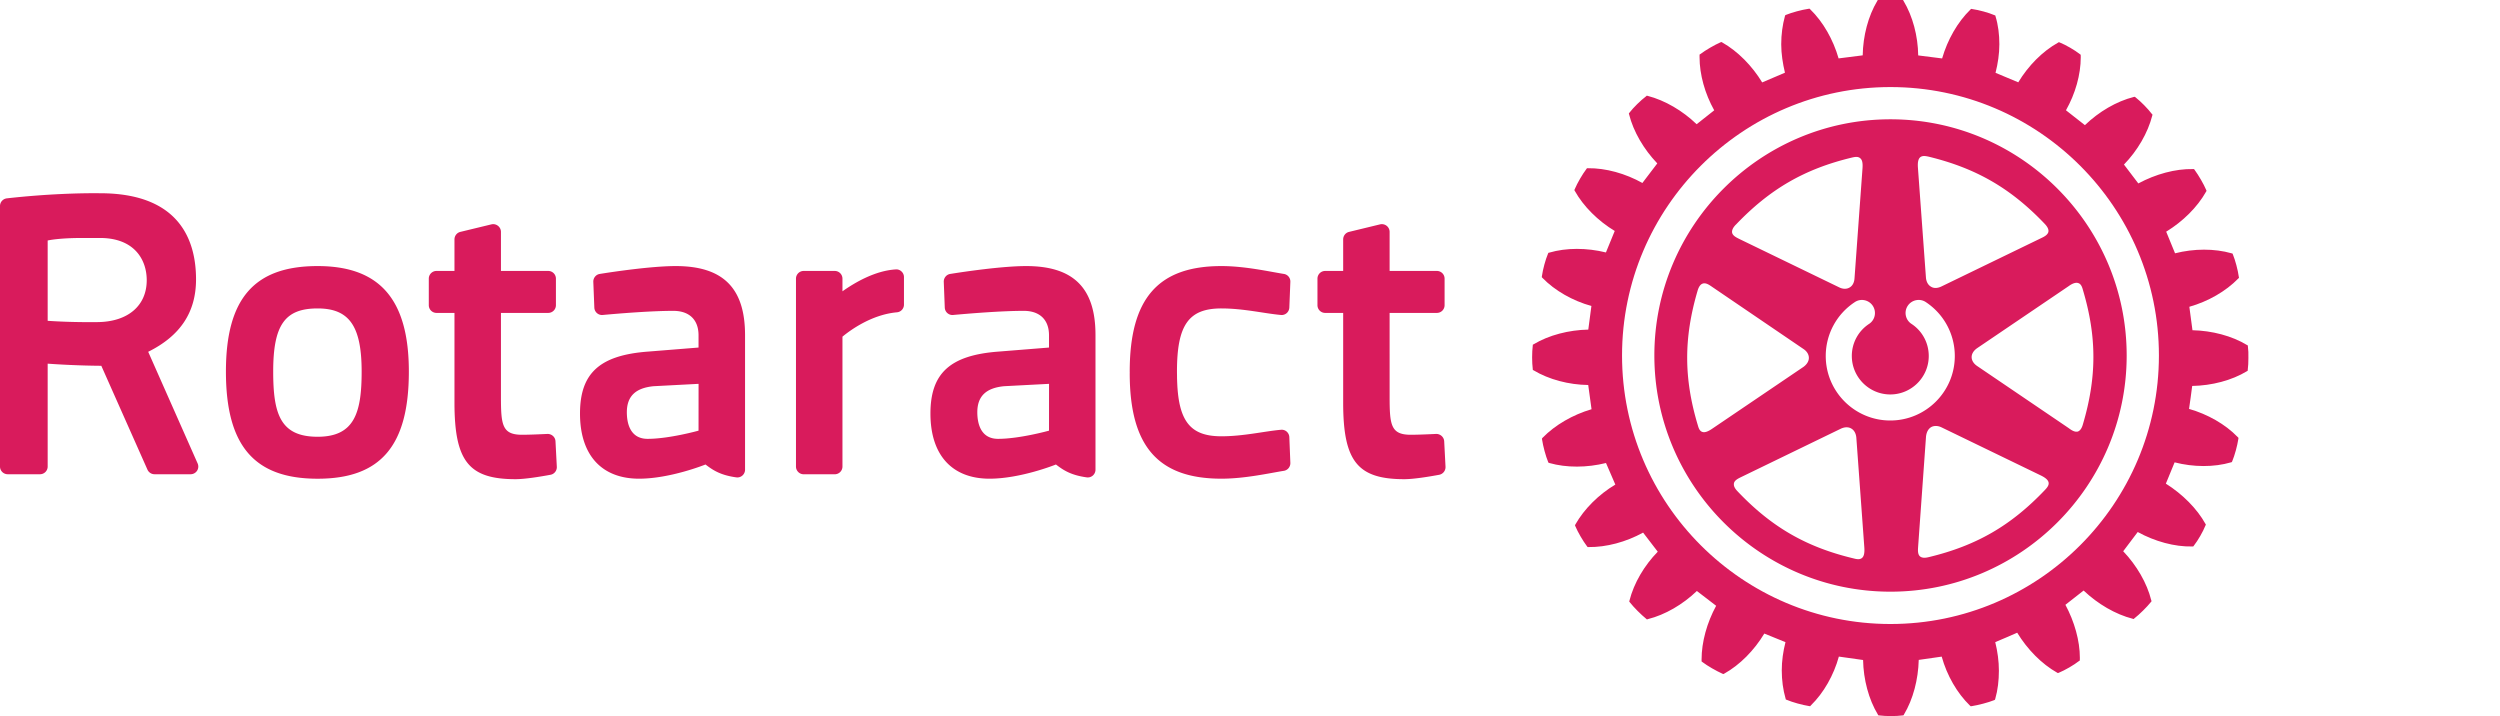 <svg version="1.2" xmlns="http://www.w3.org/2000/svg" viewBox="0 0 753.57 215.8" overflow="visible"><path fill="#D91B5C" d="M677.58 104.44l-.02-.3-.23-.13c-4.58-2.78-10.58-4.34-16.46-4.47-.11-.78-.85-6.28-.94-7.07 5.61-1.59 10.99-4.64 14.77-8.54l.2-.18-.06-.3c-.28-2.09-1.07-5.01-1.79-6.77l-.12-.26-.28-.07c-5.17-1.48-11.35-1.44-17.03 0-.27-.73-2.37-5.8-2.67-6.52 5-3.05 9.39-7.37 12.02-12.05l.14-.23-.1-.29c-.76-1.8-2.29-4.41-3.5-6.07l-.17-.23h-.31c-5.32-.11-11.25 1.52-16.48 4.33-.46-.64-3.87-5.08-4.33-5.69 4.08-4.2 7.19-9.53 8.53-14.75l.08-.29-.2-.22c-1.21-1.6-3.33-3.75-4.92-5l-.22-.17-.3.05c-5.23 1.32-10.53 4.45-14.74 8.5-.65-.49-5.07-3.95-5.71-4.48 2.81-4.97 4.46-10.72 4.46-16.02 0-.15-.02-.72-.02-.72l-.23-.17c-1.63-1.28-4.21-2.76-6.09-3.53l-.26-.09-.23.13c-4.69 2.61-8.99 6.97-12.01 11.97-.76-.29-6.13-2.56-6.85-2.86.71-2.81 1.15-5.72 1.15-8.62 0-2.92-.35-5.79-1.15-8.39l-.06-.27-.29-.11c-1.77-.76-4.61-1.54-6.71-1.84l-.31-.05-.19.2c-3.88 3.76-6.92 9.12-8.54 14.74-.8-.13-6.36-.82-7.21-.91-.08-5.83-1.64-11.8-4.42-16.43l-.15-.27-.29-.01c-2-.26-5.05-.26-7.01 0l-.32.01-.14.26c-2.75 4.59-4.3 10.55-4.4 16.42-.8.1-6.46.79-7.27.92-1.62-5.65-4.67-11.03-8.53-14.77l-.22-.22-.32.04c-2.08.31-4.96 1.09-6.73 1.81l-.27.12-.1.27c-.73 2.64-1.12 5.55-1.12 8.5 0 2.84.46 5.77 1.12 8.56-.71.3-6.14 2.63-6.86 2.93-3.04-5-7.35-9.39-12.03-12.04l-.26-.14-.29.1c-1.79.79-4.4 2.29-6.05 3.53l-.25.16v.78c0 5.24 1.62 11.02 4.42 16.02-.61.5-4.69 3.7-5.3 4.19-4.21-4.06-9.52-7.19-14.77-8.55l-.27-.05-.2.19c-1.61 1.21-3.77 3.32-5.01 4.93l-.18.23.07.28c1.31 5.21 4.44 10.54 8.5 14.78-.44.62-4 5.26-4.49 5.9-5.09-2.85-11.01-4.52-16.44-4.45l-.27.01-.18.25c-1.19 1.58-2.69 4.13-3.51 6.07l-.11.26.14.26c2.6 4.67 7.01 9.02 12.03 12.07-.27.72-2.33 5.74-2.65 6.47-5.78-1.43-11.93-1.45-17.07.05l-.28.07-.11.25c-.76 1.8-1.54 4.64-1.84 6.78l-.04.29.2.23c3.75 3.86 9.13 6.91 14.76 8.47-.12.8-.85 6.35-.94 7.12-5.85.11-11.87 1.66-16.46 4.41l-.26.14-.02.3c-.12 1.01-.19 2.26-.19 3.52 0 1.26.07 2.5.19 3.5l.02.29.26.13c4.59 2.75 10.56 4.33 16.44 4.41.11.8.9 6.51 1 7.3-5.65 1.66-10.98 4.74-14.74 8.59l-.2.24.02.26c.32 2.11 1.1 5.02 1.83 6.77l.11.26.26.09c5.21 1.48 11.36 1.42 17.08 0 .29.72 2.51 5.77 2.81 6.5-5 2.99-9.38 7.33-12.03 12.01l-.13.26.1.27c.77 1.84 2.3 4.44 3.52 6.06l.19.23.26.01c5.38.07 11.31-1.52 16.46-4.36.48.61 3.96 5.14 4.42 5.76-4.05 4.14-7.19 9.45-8.53 14.74l-.07.27.17.23c1.24 1.58 3.37 3.7 4.94 4.98l.23.2.28-.1c5.21-1.3 10.51-4.4 14.77-8.48.64.5 5.15 3.97 5.81 4.46-2.77 5.09-4.39 10.9-4.39 16.18v.59l.26.2c1.57 1.19 4.13 2.65 6.04 3.51l.26.1.27-.13c4.7-2.62 9.04-7.02 12.08-12.08.7.29 5.65 2.29 6.38 2.59-.71 2.79-1.12 5.66-1.12 8.5 0 2.98.39 5.88 1.15 8.5l.07.28.29.11c1.78.76 4.64 1.54 6.74 1.88l.31.04.2-.23c3.89-3.78 6.92-9.16 8.45-14.73.82.14 6.51.94 7.3 1.03.11 5.87 1.69 11.86 4.45 16.42l.13.25.31.04c2.02.26 5.03.26 7.01 0l.29-.04.14-.25c2.74-4.56 4.3-10.55 4.45-16.45.8-.11 6.13-.85 6.92-.99 1.57 5.66 4.63 11 8.52 14.77l.22.19.26-.02c2.12-.34 5-1.09 6.8-1.81l.25-.13.09-.26c.76-2.63 1.1-5.53 1.1-8.49 0-2.87-.4-5.8-1.1-8.62.73-.28 5.9-2.51 6.62-2.84 3.05 5.02 7.37 9.42 12.04 12.05l.23.12.28-.1c1.85-.77 4.48-2.28 6.09-3.54l.23-.14s.02-.62.02-.79c0-5.18-1.64-10.96-4.36-16.01.61-.49 4.88-3.8 5.49-4.3 4.27 4.05 9.58 7.17 14.8 8.51l.28.08.22-.2c1.59-1.25 3.76-3.39 5-4.94l.19-.25-.1-.26c-1.29-5.2-4.4-10.52-8.46-14.78.47-.62 3.92-5.15 4.38-5.8 5.16 2.84 11.1 4.48 16.43 4.36h.3l.17-.22c1.27-1.63 2.75-4.18 3.52-6.11l.12-.25-.14-.26c-2.55-4.58-6.91-8.95-11.92-12.1.29-.71 2.33-5.7 2.64-6.42 5.66 1.46 11.83 1.51 17 0l.25-.08.12-.26c.76-1.82 1.53-4.66 1.85-6.76l.03-.29-.22-.22c-3.75-3.89-9.1-6.91-14.68-8.5.12-.78.88-6.13.95-6.92 5.92-.1 11.92-1.67 16.5-4.44l.23-.14.02-.31c.14-.97.19-2.25.19-3.5.04-1.28-.01-2.51-.15-3.5m-107.74 83.65c-44.6 0-80.91-36.31-80.91-80.93s36.31-80.92 80.91-80.92c44.63 0 80.92 36.3 80.92 80.92-.01 44.62-36.3 80.93-80.92 80.93"/><path fill="#D91B5C" d="M569.84 35.96c-39.23 0-71.17 31.94-71.17 71.19 0 39.26 31.94 71.2 71.17 71.2 39.25 0 71.2-31.94 71.2-71.2-.01-39.24-31.95-71.19-71.2-71.19m8.96 11.45c.68-.56 1.6-.38 2.49-.2 14.3 3.47 24.81 9.51 35.06 20.28.73.77 1.12 1.48 1.12 2.12 0 .06-.02.16-.02.25-.22.98-1.31 1.51-2.29 1.97L585.2 86.35c-1.18.56-2.28.61-3.14.07-.88-.5-1.43-1.49-1.53-2.78l-2.42-33.17c-.1-1.59.12-2.57.69-3.06m-55.61 20.34h.02c10.25-10.76 20.73-16.83 35.04-20.26.88-.2 1.82-.37 2.46.2.61.47.82 1.45.7 3.04L559 83.9c-.08 1.28-.61 2.28-1.5 2.77-.88.52-2.02.5-3.15-.07l-29.93-14.5c-.98-.49-2.12-1-2.32-1.99-.1-.67.23-1.46 1.09-2.36m-7.11 61.49c-1.3.89-2.26 1.21-2.99.94-.81-.28-1.09-1.18-1.34-2.06-4.24-14.13-4.24-26.25-.05-40.5.36-1.22.87-1.9 1.52-2.13.96-.34 1.96.36 2.86.98l27.52 18.72c1.04.68 1.64 1.65 1.64 2.69 0 1-.61 1.96-1.6 2.69l-27.56 18.67zm45.17 38.95c-.66.54-1.57.38-2.48.14-14.3-3.41-24.81-9.46-35.04-20.25-.74-.77-1.1-1.45-1.1-2.06 0-.11 0-.18.02-.3.14-.94 1.29-1.49 2.26-1.96l29.95-14.53c1.17-.55 2.3-.58 3.18-.05.86.51 1.4 1.48 1.51 2.75l2.42 33.25c.09 1.57-.14 2.53-.72 3.01m8.53-41.44c-10.73 0-19.45-8.72-19.45-19.44 0-6.55 3.26-12.62 8.75-16.24 1.8-1.21 4.24-.69 5.43 1.11 1.19 1.81.71 4.25-1.1 5.44a11.533 11.533 0 00-5.22 9.69c0 6.38 5.21 11.59 11.59 11.59 6.4 0 11.6-5.21 11.6-11.59 0-3.92-1.94-7.55-5.23-9.7-1.81-1.19-2.3-3.63-1.1-5.44 1.19-1.79 3.64-2.31 5.43-1.12 5.47 3.62 8.75 9.69 8.75 16.25.01 10.73-8.72 19.45-19.45 19.45m46.61 20.95c-10.21 10.74-20.65 16.79-35.04 20.24-1.22.31-2.06.21-2.59-.22-.75-.63-.65-1.9-.58-2.98l2.38-33.2c.16-1.29.67-2.27 1.57-2.81.88-.47 2.02-.44 3.13.1l29.96 14.51c1.4.69 2.15 1.37 2.29 2.11.15.82-.46 1.56-1.12 2.25m10.09-62.36c.81.27 1.13 1.16 1.37 2.05 4.21 14.14 4.21 26.24 0 40.5-.34 1.22-.83 1.9-1.48 2.17-.94.29-1.97-.38-2.83-1.03l-27.55-18.69c-1.06-.71-1.68-1.67-1.68-2.7 0-1.01.61-1.97 1.68-2.71l27.55-18.67c1.24-.9 2.21-1.18 2.94-.92M165.01 130.8c-1.89.09-5.39.25-7.64.25-6.07 0-6.37-3.01-6.37-11.67V94.32h14.24c1.3 0 2.33-1.04 2.33-2.33V84a2.32 2.32 0 00-2.33-2.33H151V69.89c0-.72-.34-1.39-.91-1.83-.56-.44-1.28-.59-1.97-.43l-9.37 2.27c-1.03.25-1.76 1.19-1.76 2.27v9.5h-5.41a2.32 2.32 0 00-2.33 2.33v7.99c0 1.29 1.04 2.33 2.33 2.33h5.41v27.03c0 17.68 4.3 23.09 18.41 23.09 2.81 0 7.29-.73 10.55-1.33a2.337 2.337 0 001.89-2.41l-.4-7.69c-.06-1.29-1.17-2.24-2.43-2.21M95.74 80.2c-19.11 0-27.64 9.81-27.64 31.81 0 22.33 8.53 32.29 27.64 32.29 19.03 0 27.5-9.96 27.5-32.29 0-21.71-8.74-31.81-27.5-31.81m0 51.45c-11.26 0-13.39-6.89-13.39-19.64 0-14.06 3.5-19.04 13.39-19.04 9.54 0 13.27 5.33 13.27 19.04 0 12.44-2.18 19.64-13.27 19.64M44.67 106.04c9.7-4.81 14.42-11.95 14.42-21.83 0-11.83-5.03-25.96-28.93-25.96 0 0-.68-.01-1.96-.01-3.7 0-13.68.15-26.14 1.55A2.333 2.333 0 000 62.1v78.53c0 1.28 1.04 2.32 2.33 2.32h9.72c1.29 0 2.32-1.04 2.32-2.32v-31.01c3.25.23 9.25.59 16.17.64l13.91 31.31a2.34 2.34 0 002.12 1.38h10.87c.8 0 1.52-.39 1.96-1.05.43-.67.49-1.5.17-2.21l-14.9-33.65zm-15.23-8.95c-7.08.08-12.34-.2-15.07-.39V72.49c1.66-.34 4.91-.76 10.63-.76h5.12c10.41 0 14.11 6.57 14.11 12.73 0 7.69-5.67 12.53-14.79 12.63M432.88 130.8c-1.89.09-5.39.25-7.63.25-6.08 0-6.38-3.01-6.38-11.67V94.32h14.24c1.3 0 2.33-1.04 2.33-2.33V84a2.32 2.32 0 00-2.33-2.33h-14.24V69.89c0-.72-.34-1.39-.9-1.83-.57-.44-1.3-.59-1.99-.43l-9.35 2.27c-1.04.25-1.76 1.19-1.76 2.27v9.5h-5.42c-1.29 0-2.33 1.04-2.33 2.33v7.99c0 1.29 1.04 2.33 2.33 2.33h5.42v27.03c0 17.68 4.3 23.09 18.42 23.09 2.8 0 7.28-.73 10.54-1.33a2.355 2.355 0 001.89-2.41l-.4-7.69c-.08-1.29-1.19-2.24-2.44-2.21M368.17 92.97c6.67 0 12.85 1.51 17.93 1.97.63.07 1.27-.14 1.75-.56.47-.41.76-1.03.79-1.66l.31-7.77c.05-1.18-.8-2.21-1.96-2.38-4.54-.73-11.76-2.37-18.82-2.37-19.11 0-27.64 9.81-27.64 31.81 0 .16.01.31.01.47h-.01c0 22 8.53 31.81 27.64 31.81 7.06 0 14.28-1.64 18.82-2.37 1.16-.18 2-1.21 1.96-2.39l-.31-7.77c-.02-.63-.32-1.24-.79-1.66-.48-.42-1.12-.62-1.75-.55-5.08.45-11.26 1.96-17.93 1.96-8.57 0-12.34-3.75-13.19-13.9-.02-.2-.03-.4-.05-.62-.03-.38-.05-.79-.07-1.2-.02-.43-.04-.86-.05-1.31-.02-.29-.02-.61-.02-.91 0-.52-.02-1.03-.02-1.57 0-14.05 3.51-19.03 13.4-19.03M309.32 80.2c-7.05 0-18.35 1.64-22.88 2.37-1.16.17-2 1.21-1.96 2.39l.3 7.77c.03.63.32 1.24.79 1.65.48.42 1.12.63 1.75.56 5.08-.46 14.59-1.24 21.26-1.24 4.84 0 7.62 2.69 7.62 7.37v3.69l-15.22 1.22c-14.57 1.09-20.52 6.49-20.52 18.68 0 12.49 6.49 19.63 17.81 19.63 9.4 0 19.92-4.24 20.02-4.28 2.25 1.73 4.51 3.22 9.27 3.88.65.1 1.33-.1 1.85-.55.5-.44.8-1.08.8-1.76v-40.64c-.01-14.14-6.64-20.74-20.89-20.74m6.88 49.61c-.09.03-8.89 2.47-15.35 2.47-5.45 0-6.26-5.03-6.26-8 0-4.84 2.61-7.35 8.11-7.87l13.51-.71-.01 14.11zM203.68 80.2c-7.06 0-18.35 1.64-22.88 2.37-1.16.17-2 1.21-1.96 2.39l.31 7.77c.02.63.32 1.24.79 1.65.48.42 1.12.63 1.75.56 5.07-.46 14.59-1.24 21.26-1.24 4.84 0 7.61 2.69 7.61 7.37v3.69l-15.22 1.22c-14.57 1.09-20.51 6.49-20.51 18.68 0 12.49 6.49 19.63 17.81 19.63 9.4 0 19.92-4.24 20.02-4.28 2.25 1.73 4.51 3.22 9.27 3.88.65.1 1.34-.1 1.85-.55.5-.44.8-1.08.8-1.76v-40.64c-.02-14.14-6.65-20.74-20.9-20.74m6.88 49.61c-.09.03-8.88 2.47-15.35 2.47-5.45 0-6.26-5.03-6.26-8 0-4.84 2.61-7.35 8.11-7.87l13.51-.71-.01 14.11zM270.01 81.21c-6.19.37-12.28 3.91-16.07 6.6V84c0-1.29-1.04-2.33-2.33-2.33h-9.35c-1.29 0-2.33 1.04-2.33 2.33v56.63c0 1.29 1.04 2.33 2.33 2.33h9.35c1.29 0 2.33-1.04 2.33-2.33v-39.15c2.11-1.75 8.64-6.65 16.42-7.34a2.32 2.32 0 002.12-2.32v-8.3c0-.64-.26-1.25-.74-1.69-.45-.44-1.1-.68-1.73-.62"/></svg>